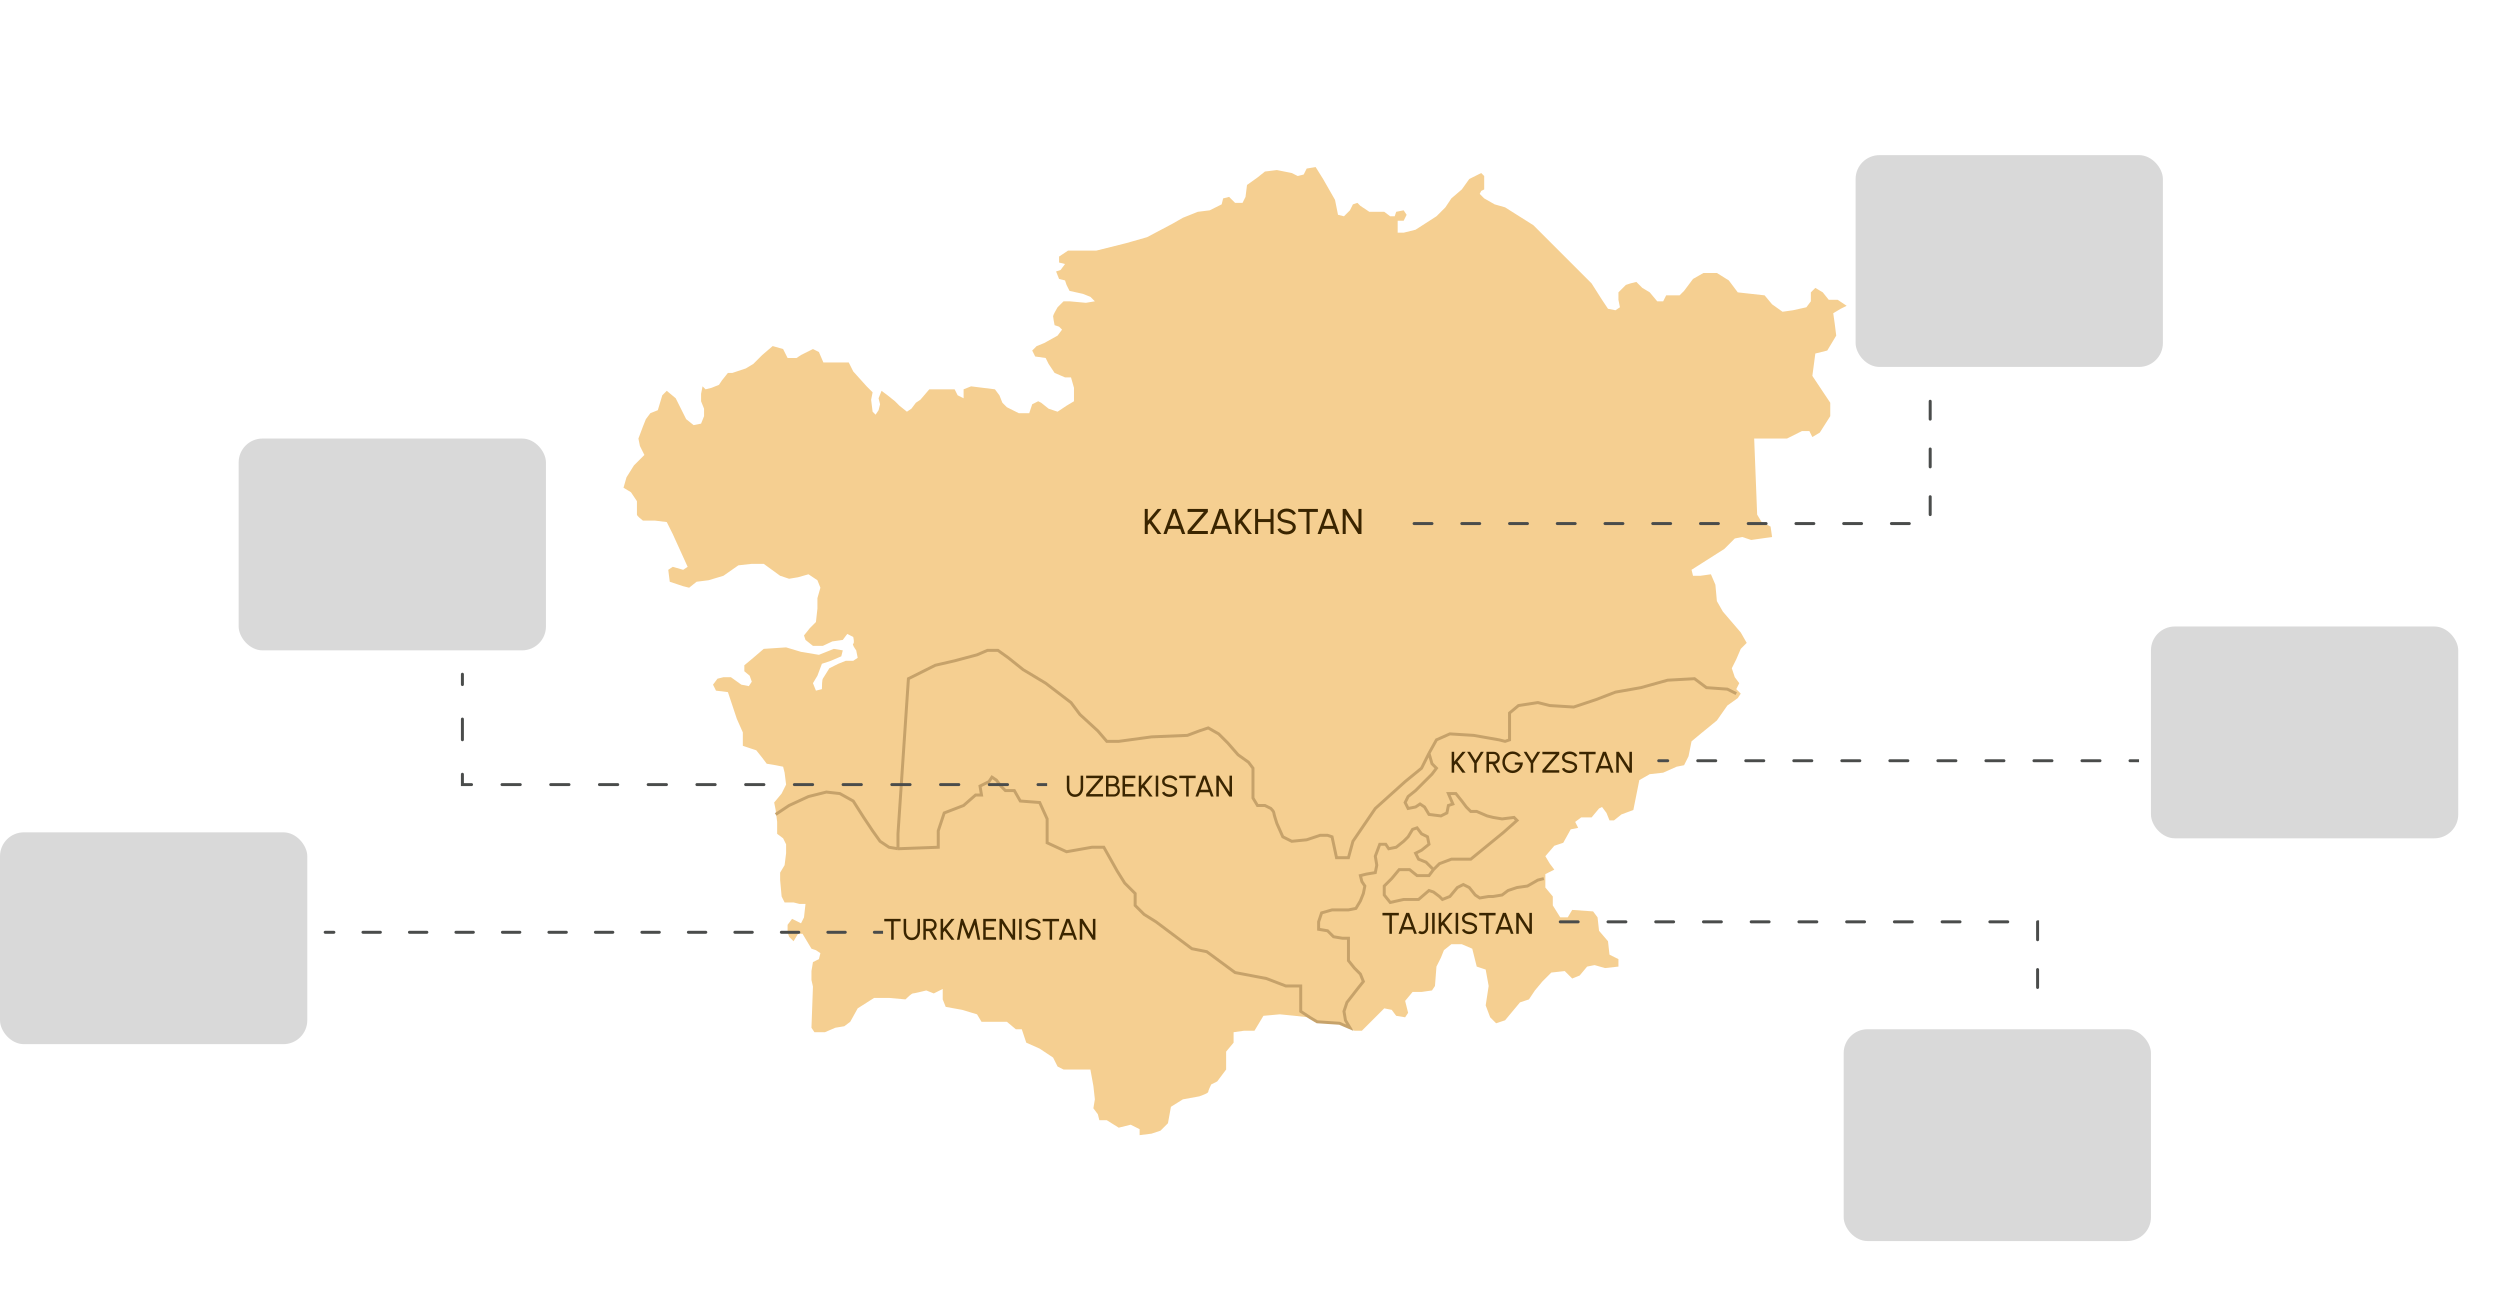 <svg width="838" height="436" viewBox="0 0 838 436" fill="none" xmlns="http://www.w3.org/2000/svg">
<path d="M497.5 59V63.5L496.5 64L496 65L497.5 66.5L501 68.5L504.5 69.5L514 75.5L519.5 81L530.5 92L533.5 95L537 100.5L539 103.5L541.5 104L543 103L542.5 100.5V98L545 95.5L546.5 95L548.5 94.5L550.5 96.5L553 98L555.5 101H557.5L558.5 99H563L564.5 97.5L567.5 93.5L571 91.5H575.5L579.5 94L582.5 98L591.5 99L594 102L597.5 104.5L601 104L605.5 103L607 101V98L608.5 96.5L611 98L613 100.5H616L619 102.5L617 103.5L614.5 105L615 108.5L615.5 112.5L612.5 117.5L608.5 118.5L607.5 126L609.5 129L613.5 135V139.5L610 145L607.5 146.5L606.5 144.5H604L599 147H588L589 172.5L590.5 175L593.5 176.5L594 180L590.5 180.5L587 181L584 180L581.5 180.5L578 184L567 191L567.5 193H570L573.5 192.5L575 196L575.5 201.5L577.5 205L583.5 212L585.5 215.5L583.5 217.5L582 221L580.5 224L581.5 227L583 229L582 231L583.5 232.5L582.5 234L579 236.5L575.5 241.5L570 246L567 248.5L566 253.5L564.5 256.5L562 257L557.5 259L553 259.5L549.5 261.5L547.5 271.5L543.5 273L541 275H539.5L538.5 272.5L537 270.5L536 271L533.5 274H530L528 275.5L529 277.5L526.5 278L524 282.5L521 283.5L518 287L519.5 289.5L521 291.5L518 293V297.5L520.5 300.5V303.5L523 307.5H525.5L527 305L534 305.5L535.5 307.5L536 312L539 315.5L539.5 320L542.5 321.5V324L538 324.5L534.5 323.5L532 324L529.5 327L527 328L524.5 325.5L520 326L517 329L514.5 332L512.5 335L509.5 336L504.5 342L501.5 343L499.5 341L498 337L499 330.5L498 325L495 324L494.5 322L493.5 318L490 316.5H486.5L484 318.5L483 321L481.5 324L481 330.5L480 332L476.5 332.5H473.5L471 335.5L472 339.5L471 341L468 340.5L466.5 338.5L464 338L461.5 340.5L458.5 343.5L456.5 345.5H454L452.5 344.5L450 343H446.5L441 342.5L438.5 341L434 340.5L429 340L423.5 340.5L420.5 345.5H417L413.5 346V349.5L411 352.5V358.5L408 362.5L406 363.5C405.667 364.167 405 365.6 405 366C405 366.4 403 367.167 402 367.5L396.5 368.5L392.5 371L391.5 376.5L389 379L386 380L382 380.5V378.5L379 377L375 378L371 375.5H368.5L368 373.5L366.5 371.5L367 368.5L366.5 364L365.5 358.5H361H356.5L354.5 357.5L353 354.5L348.5 351.5L344 349.5L342.5 345H340.5L337.5 342.5H336H333.5H329L327.5 340L322.5 338.5L317 337.5L316 335V331.5L313 333L310.5 332C309.167 332.333 306.4 333 306 333C305.6 333 304.167 334.333 303.5 335L298 334.5H293L287.5 338L285 342.5L283 344L280 344.5L276.5 346H273L272 344.5L272.5 330.704L272 328.5V325.5L272.5 322.5L274.5 321.5L275 319.5L273.5 318.5L272 318L270.5 315.5L269 313H267.5L266 315.5L264.5 314L264 312.5V310L265.5 308L268.5 309.5L269.5 307.5L270 303H268L266 302.5H263L262 300.5L261.5 295V292.5L263 290L263.5 286V283L262.5 281L260.5 279.5V275.5L260 271.5L259.5 269L262 266L263.5 263L263 259L262.5 257L260 256.5L257 256L255.5 254L253.5 251.5L252 251L249 250V245.5L247 241L244 232L240 231.5L239 229.5L240.5 227.5L242.5 227H245L248.5 229.5L251 230L252 228.5L251.298 226.5L249.5 225V223L252.5 220.5L256 217.5L263.5 217L268.5 218.5L274.5 219.5L279.5 217.5L282.5 218L282 220L278.5 221.5L275.5 222.5L274 226.5L272.5 229L273.5 231.5L275.5 231C275.5 230 275.562 227.9 275.811 227.5C276.06 227.1 277.374 225 278 224L281 222.5L283.5 221.5H286L287.5 220.5L287 218C286.5 217.333 285.6 215.956 286 215.779C286.4 215.602 286.167 214.186 286 213.5L284 212.5L282.5 214.5L279 215L275.811 216.5H272.5L270 214.5L269.5 213L271.5 210.5L273.5 208.5L274 204V200.5L275 197L274 194.5L271 192.5L267.5 193.5L264.5 194L261.5 193L256 189H252L247.5 189.5L242.5 193L237.5 194.5L233.5 195L231 197L229 196.5L224.5 195L224 191L225.5 190L229 191L230.5 190L225.5 179L223.5 175L219.5 174.5H215.5C214.833 174 213.5 172.9 213.5 172.5V168L211.5 165L209 163.5L210 160L212.5 156L216 152.5L214.5 149.5L214 147L215.5 143L216.5 140.5L218 138.5L220.5 137.5L222 132.5L223.5 131L226.5 133.5L230 140.5L232.5 142.5L235 142L236 139.5V137L235 134.5V132L235.5 129.5L236.5 130.5L238.5 130L241 129L242 127.5L244 125H245.5L250 123.5L252.5 122L255.5 119L259 116L262.5 117L264 120H267L268.5 119L272.5 117L274.5 118L276 121.5H284.5L286 124.5L290.5 129.5L292.5 131.5L292 134L292.5 138L293.5 139L294.5 137.5L295 135.5L294.5 133.5L295.5 131L297.5 132.5L300 134.5L301.5 136L304 138L305.5 137L307 135L308.5 134L311.5 130.5H315.5H320L321 132.5L323 133.5V130.5L325.5 129.5L329.5 130L333.5 130.5L335 132.5L336 135L337.5 136.5L341.5 138.5H345L346 135.5L348 134.5L349 135L351.5 137L354.5 138L357.5 136L360 134.5V130L359 126.5H357L353.5 125L351.5 122L350.5 120L347 119.5L346 117.5L347.5 116L350 115L354.5 112.5L356 110.5L355 109.5L353.5 109C353.333 108.167 353 106.4 353 106C353 105.6 354 103.833 354.5 103L356.5 101H358.5L364 101.5L367 101L365.5 99.5L363 98.5L358.5 97.5L357.5 95.5L357 94L355 93.5L354 91L355.5 90.5L357 88.5L355 88V86L358 84H367.5L377.5 81.5L384.5 79.5L393 75L396.5 73L401.5 71L405.5 70.5L409.5 68.5L410 66.5L412 66L414 68H416.5L417.5 66L418 62L421.5 59.5L424 57.5L428 57L433 58L435 59L437 58.5L438 56.5L441 56L443.5 60L445.5 63.5L447.5 67L448.5 72L450.5 72.5L452.5 70.5L453.5 68.5L455 68L456 69L459 71H464L466 72.5H467.5L468 71L470.5 70.5L471.5 72L470.5 74H468.5V78H470.5L474.5 77L481.5 72.5L484.5 69.5L486.5 66.5L490 63.5L492.5 60L496.5 58L497.5 59Z" fill="#F5CF91"/>
<path d="M260 273L264.5 270L271 267L277 265.5L281.5 266L286 268.5L289.5 274L292.5 278.5L295 282L298 284L301 284.5M301 284.5V279.5L304.5 227.5L313.5 223L320 221.5L327.5 219.5L331 218H334.5L338 220.5L343 224.5L350.5 229L359 235.5L362 239.5L368 245L371 248.5H375L386 247L398 246.5L402 245L405 244L408.5 246L411.5 249L415 253L418.5 255.5L420 257.5V267.5L421.5 270H424L426 271C426.333 271.333 427 272.1 427 272.5C427 272.9 427.667 275 428 276L430 280.5L433 282L438 281.5L442.5 280H445L446.5 280.5L448 287.5H452L453.5 282L461 271L471 262L476.5 257.5L479 252.5M301 284.5L314.5 284V278.5L316.5 272.5L323 270L327 266.5H329L328.5 263.5L331.5 262L332.5 260.5L334 261.5L335.5 263.5L337 265H340L342 268.5L348.5 269L351 274.5V278.5V282.5L357.5 285.5L366 284H370L374.5 292L377 296L380.5 299.5V303.5L383.5 306.5L387.5 309L399.5 318L404.5 319L414 326L424.5 328L431 330.5H436V335V339L439 341L441.5 342.5L449 343L452.5 344.5L451 342L450.5 339L451.5 336L455 331.5L457 329L456 326.5L454 324.5L452 322V314.5H450L447 314L445 312L442 311.5V309L443 306L446.5 305H452L454.5 304.5L456 302L457 299.5L457.5 297L456.5 295.5L456 293.5L458 293L461 292.5L461.5 290L461 287L462.5 283H464.5L465.5 284.5L468 284L470.5 282L472 280.5L473.5 278L475 277.5L476.5 279.5L478.5 280.5L479 283L476.5 285L474.5 286L475.5 288L478 289L480.5 291.5M479 252.5L481.5 248L486 246L494 246.5L502.5 248L504.5 248.5L506 248V245.5V239L509 236.5L515.5 235.5L519.5 236.5L527.5 237L535 234.5L541.5 232L550 230.5L559 228L568 227.5L572 230.5L579 231L582 232.5M479 252.5L480 256L481.5 257.5L480 259.5L477 262.5L474.5 265L472 267L471 269L472 271L474.5 270.5L476 269.5L477.5 270.5L479 273L483 273.5L485 272.5L485.5 270L487 269.5L485.5 266H488L490 268.5L491.5 270.5L493 272H495L498.5 273.5L500.5 274L503.5 274.5L507.5 274L508.5 275L504 279L493 288H486.5L482.5 289.5L480.5 291.5M480.5 291.5L479 293.5H475L472.5 291.5H469L466.5 294.5L464 297V300L466 302.5L470.5 301.5H475.5L479 298.5L480.5 299L482.5 300.5L483.5 301.5L486 300.5L488.5 297.5L490.5 296.5L492.5 297.5L494.5 300L496 301L499 300.5H500.5L503.5 300L505.5 298.5L508.5 297.5L512 297L515.5 295L517.5 294.5" stroke="#C6A26A"/>
<path d="M389.312 179H388.01L385.358 175.358L384.728 176.114V179H383.72V170.6H384.728V174.548L388.034 170.6H389.348L386.018 174.566L389.312 179ZM393.026 170.6H394.244L397.298 179H396.23L395.606 177.284H391.664L391.046 179H389.972L393.026 170.6ZM392.036 176.276H395.234L393.632 171.89L392.036 176.276ZM398.082 179V177.992L403.524 171.608H398.082V170.6H404.874V171.608L399.432 177.992H404.874V179H398.082ZM408.706 170.6H409.924L412.978 179H411.91L411.286 177.284H407.344L406.726 179H405.652L408.706 170.6ZM407.716 176.276H410.914L409.312 171.89L407.716 176.276ZM419.664 179H418.362L415.71 175.358L415.08 176.114V179H414.072V170.6H415.08V174.548L418.386 170.6H419.7L416.37 174.566L419.664 179ZM425.882 170.6H426.89V179H425.882V175.004H421.724V179H420.716V170.6H421.724V173.996H425.882V170.6ZM431.291 179.156C430.839 179.156 430.403 179.086 429.983 178.946C429.563 178.802 429.195 178.598 428.879 178.334C428.567 178.07 428.345 177.756 428.213 177.392L429.155 177.038C429.235 177.262 429.383 177.458 429.599 177.626C429.819 177.79 430.077 177.918 430.373 178.01C430.669 178.102 430.975 178.148 431.291 178.148C431.651 178.148 431.985 178.09 432.293 177.974C432.605 177.854 432.857 177.688 433.049 177.476C433.241 177.264 433.337 177.016 433.337 176.732C433.337 176.44 433.237 176.202 433.037 176.018C432.837 175.83 432.581 175.682 432.269 175.574C431.957 175.462 431.631 175.376 431.291 175.316C430.711 175.22 430.191 175.084 429.731 174.908C429.275 174.728 428.913 174.478 428.645 174.158C428.381 173.838 428.249 173.416 428.249 172.892C428.249 172.404 428.389 171.978 428.669 171.614C428.953 171.25 429.327 170.968 429.791 170.768C430.255 170.568 430.755 170.468 431.291 170.468C431.735 170.468 432.165 170.538 432.581 170.678C433.001 170.814 433.371 171.014 433.691 171.278C434.011 171.542 434.241 171.864 434.381 172.244L433.427 172.592C433.347 172.364 433.197 172.168 432.977 172.004C432.761 171.836 432.505 171.708 432.209 171.62C431.917 171.528 431.611 171.482 431.291 171.482C430.935 171.478 430.603 171.536 430.295 171.656C429.987 171.776 429.737 171.942 429.545 172.154C429.353 172.366 429.257 172.612 429.257 172.892C429.257 173.228 429.345 173.486 429.521 173.666C429.701 173.842 429.945 173.974 430.253 174.062C430.561 174.15 430.907 174.228 431.291 174.296C431.835 174.388 432.339 174.534 432.803 174.734C433.267 174.93 433.639 175.192 433.919 175.52C434.203 175.848 434.345 176.252 434.345 176.732C434.345 177.22 434.203 177.646 433.919 178.01C433.639 178.374 433.267 178.656 432.803 178.856C432.339 179.056 431.835 179.156 431.291 179.156ZM441.754 170.6V171.608H438.958V179H437.95V171.608H435.16V170.6H441.754ZM444.706 170.6H445.924L448.978 179H447.91L447.286 177.284H443.344L442.726 179H441.652L444.706 170.6ZM443.716 176.276H446.914L445.312 171.89L443.716 176.276ZM450.072 179V170.6H451.164L455.358 177.176V170.6H456.366V179H455.28L451.08 172.424V179H450.072Z" fill="#3A2500"/>
<path d="M491.26 259H490.175L487.965 255.965L487.44 256.595V259H486.6V252H487.44V255.29L490.195 252H491.29L488.515 255.305L491.26 259ZM496.369 252H497.359L494.989 255.835V259H494.149V255.835L491.779 252H492.769L494.569 254.915L496.369 252ZM498.27 259V252H500.73C501.103 252 501.44 252.092 501.74 252.275C502.043 252.458 502.283 252.707 502.46 253.02C502.64 253.33 502.73 253.677 502.73 254.06C502.73 254.397 502.663 254.703 502.53 254.98C502.397 255.257 502.213 255.488 501.98 255.675C501.75 255.858 501.488 255.985 501.195 256.055L502.895 259H501.925L500.255 256.125H499.11V259H498.27ZM499.11 255.285H500.645C500.872 255.285 501.08 255.23 501.27 255.12C501.46 255.007 501.61 254.855 501.72 254.665C501.833 254.472 501.89 254.255 501.89 254.015C501.89 253.772 501.833 253.555 501.72 253.365C501.61 253.172 501.46 253.02 501.27 252.91C501.08 252.797 500.872 252.74 500.645 252.74H499.11V255.285ZM507.033 259.13C506.549 259.13 506.098 259.037 505.678 258.85C505.261 258.66 504.896 258.398 504.583 258.065C504.273 257.728 504.029 257.342 503.853 256.905C503.676 256.465 503.588 255.995 503.588 255.495C503.588 254.978 503.679 254.5 503.863 254.06C504.049 253.62 504.303 253.237 504.623 252.91C504.946 252.583 505.314 252.33 505.728 252.15C506.144 251.967 506.584 251.875 507.048 251.875C507.574 251.875 508.076 251.998 508.553 252.245C509.029 252.492 509.439 252.848 509.783 253.315L509.033 253.72C508.776 253.393 508.471 253.143 508.118 252.97C507.768 252.797 507.408 252.71 507.038 252.71C506.684 252.71 506.349 252.782 506.033 252.925C505.719 253.068 505.441 253.268 505.198 253.525C504.958 253.782 504.769 254.078 504.633 254.415C504.496 254.752 504.428 255.117 504.428 255.51C504.428 255.893 504.496 256.253 504.633 256.59C504.769 256.927 504.956 257.223 505.193 257.48C505.433 257.733 505.711 257.932 506.028 258.075C506.344 258.218 506.683 258.29 507.043 258.29C507.329 258.29 507.601 258.242 507.858 258.145C508.118 258.048 508.356 257.912 508.573 257.735C508.793 257.558 508.979 257.35 509.133 257.11C509.289 256.87 509.408 256.607 509.488 256.32H507.763V255.57H510.468C510.464 256.06 510.371 256.52 510.188 256.95C510.008 257.38 509.759 257.758 509.443 258.085C509.129 258.412 508.766 258.668 508.352 258.855C507.943 259.038 507.503 259.13 507.033 259.13ZM515.314 252H516.304L513.934 255.835V259H513.094V255.835L510.724 252H511.714L513.514 254.915L515.314 252ZM517.005 259V258.16L521.54 252.84H517.005V252H522.665V252.84L518.13 258.16H522.665V259H517.005ZM526.126 259.13C525.749 259.13 525.386 259.072 525.036 258.955C524.686 258.835 524.379 258.665 524.116 258.445C523.856 258.225 523.671 257.963 523.561 257.66L524.346 257.365C524.412 257.552 524.536 257.715 524.716 257.855C524.899 257.992 525.114 258.098 525.361 258.175C525.607 258.252 525.862 258.29 526.126 258.29C526.426 258.29 526.704 258.242 526.961 258.145C527.221 258.045 527.431 257.907 527.591 257.73C527.751 257.553 527.831 257.347 527.831 257.11C527.831 256.867 527.747 256.668 527.581 256.515C527.414 256.358 527.201 256.235 526.941 256.145C526.681 256.052 526.409 255.98 526.126 255.93C525.642 255.85 525.209 255.737 524.826 255.59C524.446 255.44 524.144 255.232 523.921 254.965C523.701 254.698 523.591 254.347 523.591 253.91C523.591 253.503 523.707 253.148 523.941 252.845C524.177 252.542 524.489 252.307 524.876 252.14C525.262 251.973 525.679 251.89 526.126 251.89C526.496 251.89 526.854 251.948 527.201 252.065C527.551 252.178 527.859 252.345 528.126 252.565C528.392 252.785 528.584 253.053 528.701 253.37L527.906 253.66C527.839 253.47 527.714 253.307 527.531 253.17C527.351 253.03 527.137 252.923 526.891 252.85C526.647 252.773 526.392 252.735 526.126 252.735C525.829 252.732 525.552 252.78 525.296 252.88C525.039 252.98 524.831 253.118 524.671 253.295C524.511 253.472 524.431 253.677 524.431 253.91C524.431 254.19 524.504 254.405 524.651 254.555C524.801 254.702 525.004 254.812 525.261 254.885C525.517 254.958 525.806 255.023 526.126 255.08C526.579 255.157 526.999 255.278 527.386 255.445C527.772 255.608 528.082 255.827 528.316 256.1C528.552 256.373 528.671 256.71 528.671 257.11C528.671 257.517 528.552 257.872 528.316 258.175C528.082 258.478 527.772 258.713 527.386 258.88C526.999 259.047 526.579 259.13 526.126 259.13ZM534.844 252V252.84H532.514V259H531.674V252.84H529.349V252H534.844ZM537.304 252H538.319L540.864 259H539.974L539.454 257.57H536.169L535.654 259H534.759L537.304 252ZM536.479 256.73H539.144L537.809 253.075L536.479 256.73ZM541.776 259V252H542.686L546.181 257.48V252H547.021V259H546.116L542.616 253.52V259H541.776Z" fill="#3A2500"/>
<path d="M468.895 306V306.84H466.565V313H465.725V306.84H463.4V306H468.895ZM471.355 306H472.37L474.915 313H474.025L473.505 311.57H470.22L469.705 313H468.81L471.355 306ZM470.53 310.73H473.195L471.86 307.075L470.53 310.73ZM476.673 313.13C476.439 313.13 476.211 313.09 475.988 313.01C475.764 312.933 475.561 312.817 475.378 312.66L475.913 312.01C476.009 312.093 476.121 312.162 476.248 312.215C476.378 312.265 476.519 312.29 476.673 312.29C476.893 312.29 477.093 312.232 477.273 312.115C477.453 311.998 477.596 311.845 477.703 311.655C477.813 311.465 477.868 311.262 477.868 311.045V306H478.708V311.045C478.708 311.418 478.616 311.763 478.433 312.08C478.249 312.393 478.004 312.647 477.698 312.84C477.391 313.033 477.049 313.13 476.673 313.13ZM480.059 313V306H480.899V313H480.059ZM486.912 313H485.827L483.617 309.965L483.092 310.595V313H482.252V306H483.092V309.29L485.847 306H486.942L484.167 309.305L486.912 313ZM487.939 313V306H488.779V313H487.939ZM492.598 313.13C492.222 313.13 491.858 313.072 491.508 312.955C491.158 312.835 490.852 312.665 490.588 312.445C490.328 312.225 490.143 311.963 490.033 311.66L490.818 311.365C490.885 311.552 491.008 311.715 491.188 311.855C491.372 311.992 491.587 312.098 491.833 312.175C492.08 312.252 492.335 312.29 492.598 312.29C492.898 312.29 493.177 312.242 493.433 312.145C493.693 312.045 493.903 311.907 494.063 311.73C494.223 311.553 494.303 311.347 494.303 311.11C494.303 310.867 494.22 310.668 494.053 310.515C493.887 310.358 493.673 310.235 493.413 310.145C493.153 310.052 492.882 309.98 492.598 309.93C492.115 309.85 491.682 309.737 491.298 309.59C490.918 309.44 490.617 309.232 490.393 308.965C490.173 308.698 490.063 308.347 490.063 307.91C490.063 307.503 490.18 307.148 490.413 306.845C490.65 306.542 490.962 306.307 491.348 306.14C491.735 305.973 492.152 305.89 492.598 305.89C492.968 305.89 493.327 305.948 493.673 306.065C494.023 306.178 494.332 306.345 494.598 306.565C494.865 306.785 495.057 307.053 495.173 307.37L494.378 307.66C494.312 307.47 494.187 307.307 494.003 307.17C493.823 307.03 493.61 306.923 493.363 306.85C493.12 306.773 492.865 306.735 492.598 306.735C492.302 306.732 492.025 306.78 491.768 306.88C491.512 306.98 491.303 307.118 491.143 307.295C490.983 307.472 490.903 307.677 490.903 307.91C490.903 308.19 490.977 308.405 491.123 308.555C491.273 308.702 491.477 308.812 491.733 308.885C491.99 308.958 492.278 309.023 492.598 309.08C493.052 309.157 493.472 309.278 493.858 309.445C494.245 309.608 494.555 309.827 494.788 310.1C495.025 310.373 495.143 310.71 495.143 311.11C495.143 311.517 495.025 311.872 494.788 312.175C494.555 312.478 494.245 312.713 493.858 312.88C493.472 313.047 493.052 313.13 492.598 313.13ZM501.317 306V306.84H498.987V313H498.147V306.84H495.822V306H501.317ZM503.777 306H504.792L507.337 313H506.447L505.927 311.57H502.642L502.127 313H501.232L503.777 306ZM502.952 310.73H505.617L504.282 307.075L502.952 310.73ZM508.248 313V306H509.158L512.653 311.48V306H513.493V313H512.588L509.088 307.52V313H508.248Z" fill="#3A2500"/>
<path d="M360.34 267.13C359.78 267.13 359.293 266.993 358.88 266.72C358.47 266.447 358.153 266.08 357.93 265.62C357.71 265.157 357.6 264.643 357.6 264.08V260H358.44V264.08C358.44 264.48 358.513 264.848 358.66 265.185C358.81 265.522 359.025 265.79 359.305 265.99C359.588 266.19 359.933 266.29 360.34 266.29C360.753 266.29 361.1 266.19 361.38 265.99C361.66 265.787 361.872 265.518 362.015 265.185C362.162 264.848 362.235 264.48 362.235 264.08V260H363.075V264.08C363.075 264.503 363.012 264.9 362.885 265.27C362.758 265.637 362.575 265.96 362.335 266.24C362.098 266.52 361.812 266.738 361.475 266.895C361.138 267.052 360.76 267.13 360.34 267.13ZM364.08 267V266.16L368.615 260.84H364.08V260H369.74V260.84L365.205 266.16H369.74V267H364.08ZM370.735 267V260H373.15C373.496 260 373.811 260.072 374.095 260.215C374.381 260.355 374.608 260.56 374.775 260.83C374.941 261.1 375.025 261.423 375.025 261.8C375.025 262.003 374.99 262.2 374.92 262.39C374.853 262.577 374.76 262.738 374.64 262.875C374.523 263.008 374.39 263.098 374.24 263.145C374.45 263.198 374.628 263.293 374.775 263.43C374.921 263.563 375.04 263.72 375.13 263.9C375.223 264.08 375.29 264.268 375.33 264.465C375.37 264.662 375.39 264.852 375.39 265.035C375.39 265.422 375.301 265.763 375.125 266.06C374.951 266.353 374.718 266.583 374.425 266.75C374.131 266.917 373.808 267 373.455 267H370.735ZM371.575 266.26H373.38C373.61 266.26 373.818 266.202 374.005 266.085C374.195 265.965 374.346 265.802 374.46 265.595C374.573 265.388 374.63 265.155 374.63 264.895C374.63 264.665 374.573 264.448 374.46 264.245C374.346 264.038 374.195 263.872 374.005 263.745C373.818 263.618 373.61 263.555 373.38 263.555H371.575V266.26ZM371.575 262.83H373.07C373.376 262.83 373.638 262.74 373.855 262.56C374.075 262.377 374.185 262.122 374.185 261.795C374.185 261.442 374.075 261.178 373.855 261.005C373.638 260.828 373.376 260.74 373.07 260.74H371.575V262.83ZM376.272 267V260H380.567V260.84H377.112V262.83H379.942V263.67H377.112V266.16H380.567V267H376.272ZM386.381 267H385.296L383.086 263.965L382.561 264.595V267H381.721V260H382.561V263.29L385.316 260H386.411L383.636 263.305L386.381 267ZM387.408 267V260H388.248V267H387.408ZM392.067 267.13C391.69 267.13 391.327 267.072 390.977 266.955C390.627 266.835 390.32 266.665 390.057 266.445C389.797 266.225 389.612 265.963 389.502 265.66L390.287 265.365C390.354 265.552 390.477 265.715 390.657 265.855C390.84 265.992 391.055 266.098 391.302 266.175C391.549 266.252 391.804 266.29 392.067 266.29C392.367 266.29 392.645 266.242 392.902 266.145C393.162 266.045 393.372 265.907 393.532 265.73C393.692 265.553 393.772 265.347 393.772 265.11C393.772 264.867 393.689 264.668 393.522 264.515C393.355 264.358 393.142 264.235 392.882 264.145C392.622 264.052 392.35 263.98 392.067 263.93C391.584 263.85 391.15 263.737 390.767 263.59C390.387 263.44 390.085 263.232 389.862 262.965C389.642 262.698 389.532 262.347 389.532 261.91C389.532 261.503 389.649 261.148 389.882 260.845C390.119 260.542 390.43 260.307 390.817 260.14C391.204 259.973 391.62 259.89 392.067 259.89C392.437 259.89 392.795 259.948 393.142 260.065C393.492 260.178 393.8 260.345 394.067 260.565C394.334 260.785 394.525 261.053 394.642 261.37L393.847 261.66C393.78 261.47 393.655 261.307 393.472 261.17C393.292 261.03 393.079 260.923 392.832 260.85C392.589 260.773 392.334 260.735 392.067 260.735C391.77 260.732 391.494 260.78 391.237 260.88C390.98 260.98 390.772 261.118 390.612 261.295C390.452 261.472 390.372 261.677 390.372 261.91C390.372 262.19 390.445 262.405 390.592 262.555C390.742 262.702 390.945 262.812 391.202 262.885C391.459 262.958 391.747 263.023 392.067 263.08C392.52 263.157 392.94 263.278 393.327 263.445C393.714 263.608 394.024 263.827 394.257 264.1C394.494 264.373 394.612 264.71 394.612 265.11C394.612 265.517 394.494 265.872 394.257 266.175C394.024 266.478 393.714 266.713 393.327 266.88C392.94 267.047 392.52 267.13 392.067 267.13ZM400.786 260V260.84H398.456V267H397.616V260.84H395.291V260H400.786ZM403.246 260H404.261L406.806 267H405.916L405.396 265.57H402.111L401.596 267H400.701L403.246 260ZM402.421 264.73H405.086L403.751 261.075L402.421 264.73ZM407.717 267V260H408.627L412.122 265.48V260H412.962V267H412.057L408.557 261.52V267H407.717Z" fill="#3A2500"/>
<path d="M301.895 308V308.84H299.565V315H298.725V308.84H296.4V308H301.895ZM305.639 315.13C305.079 315.13 304.592 314.993 304.179 314.72C303.769 314.447 303.452 314.08 303.229 313.62C303.009 313.157 302.899 312.643 302.899 312.08V308H303.739V312.08C303.739 312.48 303.812 312.848 303.959 313.185C304.109 313.522 304.324 313.79 304.604 313.99C304.887 314.19 305.232 314.29 305.639 314.29C306.052 314.29 306.399 314.19 306.679 313.99C306.959 313.787 307.17 313.518 307.314 313.185C307.46 312.848 307.534 312.48 307.534 312.08V308H308.374V312.08C308.374 312.503 308.31 312.9 308.184 313.27C308.057 313.637 307.874 313.96 307.634 314.24C307.397 314.52 307.11 314.738 306.774 314.895C306.437 315.052 306.059 315.13 305.639 315.13ZM309.51 315V308H311.97C312.343 308 312.68 308.092 312.98 308.275C313.283 308.458 313.523 308.707 313.7 309.02C313.88 309.33 313.97 309.677 313.97 310.06C313.97 310.397 313.903 310.703 313.77 310.98C313.637 311.257 313.453 311.488 313.22 311.675C312.99 311.858 312.728 311.985 312.435 312.055L314.135 315H313.165L311.495 312.125H310.35V315H309.51ZM310.35 311.285H311.885C312.112 311.285 312.32 311.23 312.51 311.12C312.7 311.007 312.85 310.855 312.96 310.665C313.073 310.472 313.13 310.255 313.13 310.015C313.13 309.772 313.073 309.555 312.96 309.365C312.85 309.172 312.7 309.02 312.51 308.91C312.32 308.797 312.112 308.74 311.885 308.74H310.35V311.285ZM319.951 315H318.866L316.656 311.965L316.131 312.595V315H315.291V308H316.131V311.29L318.886 308H319.981L317.206 311.305L319.951 315ZM320.77 315L322.125 308H322.77L324.66 312.97L326.545 308H327.19L328.55 315H327.695L326.71 309.92L324.935 314.62H324.38L322.605 309.92L321.625 315H320.77ZM329.579 315V308H333.874V308.84H330.419V310.83H333.249V311.67H330.419V314.16H333.874V315H329.579ZM335.028 315V308H335.938L339.433 313.48V308H340.273V315H339.368L335.868 309.52V315H335.028ZM341.623 315V308H342.463V315H341.623ZM346.282 315.13C345.905 315.13 345.542 315.072 345.192 314.955C344.842 314.835 344.535 314.665 344.272 314.445C344.012 314.225 343.827 313.963 343.717 313.66L344.502 313.365C344.568 313.552 344.692 313.715 344.872 313.855C345.055 313.992 345.27 314.098 345.517 314.175C345.763 314.252 346.018 314.29 346.282 314.29C346.582 314.29 346.86 314.242 347.117 314.145C347.377 314.045 347.587 313.907 347.747 313.73C347.907 313.553 347.987 313.347 347.987 313.11C347.987 312.867 347.903 312.668 347.737 312.515C347.57 312.358 347.357 312.235 347.097 312.145C346.837 312.052 346.565 311.98 346.282 311.93C345.798 311.85 345.365 311.737 344.982 311.59C344.602 311.44 344.3 311.232 344.077 310.965C343.857 310.698 343.747 310.347 343.747 309.91C343.747 309.503 343.863 309.148 344.097 308.845C344.333 308.542 344.645 308.307 345.032 308.14C345.418 307.973 345.835 307.89 346.282 307.89C346.652 307.89 347.01 307.948 347.357 308.065C347.707 308.178 348.015 308.345 348.282 308.565C348.548 308.785 348.74 309.053 348.857 309.37L348.062 309.66C347.995 309.47 347.87 309.307 347.687 309.17C347.507 309.03 347.293 308.923 347.047 308.85C346.803 308.773 346.548 308.735 346.282 308.735C345.985 308.732 345.708 308.78 345.452 308.88C345.195 308.98 344.987 309.118 344.827 309.295C344.667 309.472 344.587 309.677 344.587 309.91C344.587 310.19 344.66 310.405 344.807 310.555C344.957 310.702 345.16 310.812 345.417 310.885C345.673 310.958 345.962 311.023 346.282 311.08C346.735 311.157 347.155 311.278 347.542 311.445C347.928 311.608 348.238 311.827 348.472 312.1C348.708 312.373 348.827 312.71 348.827 313.11C348.827 313.517 348.708 313.872 348.472 314.175C348.238 314.478 347.928 314.713 347.542 314.88C347.155 315.047 346.735 315.13 346.282 315.13ZM355 308V308.84H352.67V315H351.83V308.84H349.505V308H355ZM357.461 308H358.476L361.021 315H360.131L359.611 313.57H356.326L355.811 315H354.916L357.461 308ZM356.636 312.73H359.301L357.966 309.075L356.636 312.73ZM361.932 315V308H362.842L366.337 313.48V308H367.177V315H366.272L362.772 309.52V315H361.932Z" fill="#3A2500"/>
<path d="M556 254.5C555.724 254.5 555.5 254.724 555.5 255C555.5 255.276 555.724 255.5 556 255.5V254.5ZM713.981 254.5C713.705 254.5 713.481 254.724 713.481 255C713.481 255.276 713.705 255.5 713.981 255.5V254.5ZM703.919 255.5C704.195 255.5 704.419 255.276 704.419 255C704.419 254.724 704.195 254.5 703.919 254.5V255.5ZM697.881 254.5C697.605 254.5 697.381 254.724 697.381 255C697.381 255.276 697.605 255.5 697.881 255.5V254.5ZM687.819 255.5C688.095 255.5 688.319 255.276 688.319 255C688.319 254.724 688.095 254.5 687.819 254.5V255.5ZM681.781 254.5C681.505 254.5 681.281 254.724 681.281 255C681.281 255.276 681.505 255.5 681.781 255.5V254.5ZM671.719 255.5C671.995 255.5 672.219 255.276 672.219 255C672.219 254.724 671.995 254.5 671.719 254.5V255.5ZM665.681 254.5C665.405 254.5 665.181 254.724 665.181 255C665.181 255.276 665.405 255.5 665.681 255.5V254.5ZM655.619 255.5C655.895 255.5 656.119 255.276 656.119 255C656.119 254.724 655.895 254.5 655.619 254.5V255.5ZM649.581 254.5C649.305 254.5 649.081 254.724 649.081 255C649.081 255.276 649.305 255.5 649.581 255.5V254.5ZM639.519 255.5C639.795 255.5 640.019 255.276 640.019 255C640.019 254.724 639.795 254.5 639.519 254.5V255.5ZM633.481 254.5C633.205 254.5 632.981 254.724 632.981 255C632.981 255.276 633.205 255.5 633.481 255.5V254.5ZM623.419 255.5C623.695 255.5 623.919 255.276 623.919 255C623.919 254.724 623.695 254.5 623.419 254.5V255.5ZM617.381 254.5C617.105 254.5 616.881 254.724 616.881 255C616.881 255.276 617.105 255.5 617.381 255.5V254.5ZM607.319 255.5C607.595 255.5 607.819 255.276 607.819 255C607.819 254.724 607.595 254.5 607.319 254.5V255.5ZM601.281 254.5C601.005 254.5 600.781 254.724 600.781 255C600.781 255.276 601.005 255.5 601.281 255.5V254.5ZM591.219 255.5C591.495 255.5 591.719 255.276 591.719 255C591.719 254.724 591.495 254.5 591.219 254.5V255.5ZM585.181 254.5C584.905 254.5 584.681 254.724 584.681 255C584.681 255.276 584.905 255.5 585.181 255.5V254.5ZM575.119 255.5C575.395 255.5 575.619 255.276 575.619 255C575.619 254.724 575.395 254.5 575.119 254.5V255.5ZM569.081 254.5C568.805 254.5 568.581 254.724 568.581 255C568.581 255.276 568.805 255.5 569.081 255.5V254.5ZM559.019 255.5C559.295 255.5 559.519 255.276 559.519 255C559.519 254.724 559.295 254.5 559.019 254.5V255.5ZM717 254.5H713.981V255.5H717V254.5ZM703.919 254.5H697.881V255.5H703.919V254.5ZM687.819 254.5H681.781V255.5H687.819V254.5ZM671.719 254.5H665.681V255.5H671.719V254.5ZM655.619 254.5L649.581 254.5V255.5L655.619 255.5V254.5ZM639.519 254.5H633.481V255.5H639.519V254.5ZM623.419 254.5H617.381V255.5H623.419V254.5ZM607.319 254.5H601.281V255.5H607.319V254.5ZM591.219 254.5H585.181V255.5H591.219V254.5ZM575.119 254.5H569.081V255.5H575.119V254.5ZM559.019 254.5H556V255.5H559.019V254.5Z" fill="#4A4C4B"/>
<path d="M474 175.5L647 175.5V131" stroke="#4A4C4B" stroke-linecap="round" stroke-dasharray="6 10"/>
<path d="M155 263H154.5V263.5H155V263ZM155.5 226C155.5 225.724 155.276 225.5 155 225.5C154.724 225.5 154.5 225.724 154.5 226H155.5ZM347.938 262.5C347.661 262.5 347.438 262.724 347.438 263C347.438 263.276 347.661 263.5 347.938 263.5V262.5ZM337.729 263.5C338.005 263.5 338.229 263.276 338.229 263C338.229 262.724 338.005 262.5 337.729 262.5V263.5ZM331.604 262.5C331.328 262.5 331.104 262.724 331.104 263C331.104 263.276 331.328 263.5 331.604 263.5V262.5ZM321.396 263.5C321.672 263.5 321.896 263.276 321.896 263C321.896 262.724 321.672 262.5 321.396 262.5V263.5ZM315.271 262.5C314.995 262.5 314.771 262.724 314.771 263C314.771 263.276 314.995 263.5 315.271 263.5V262.5ZM305.063 263.5C305.339 263.5 305.563 263.276 305.563 263C305.563 262.724 305.339 262.5 305.063 262.5V263.5ZM298.938 262.5C298.661 262.5 298.438 262.724 298.438 263C298.438 263.276 298.661 263.5 298.938 263.5V262.5ZM288.729 263.5C289.005 263.5 289.229 263.276 289.229 263C289.229 262.724 289.005 262.5 288.729 262.5V263.5ZM282.604 262.5C282.328 262.5 282.104 262.724 282.104 263C282.104 263.276 282.328 263.5 282.604 263.5V262.5ZM272.396 263.5C272.672 263.5 272.896 263.276 272.896 263C272.896 262.724 272.672 262.5 272.396 262.5V263.5ZM266.271 262.5C265.995 262.5 265.771 262.724 265.771 263C265.771 263.276 265.995 263.5 266.271 263.5V262.5ZM256.062 263.5C256.339 263.5 256.562 263.276 256.562 263C256.562 262.724 256.339 262.5 256.062 262.5V263.5ZM249.938 262.5C249.661 262.5 249.438 262.724 249.438 263C249.438 263.276 249.661 263.5 249.938 263.5V262.5ZM239.729 263.5C240.005 263.5 240.229 263.276 240.229 263C240.229 262.724 240.005 262.5 239.729 262.5V263.5ZM233.604 262.5C233.328 262.5 233.104 262.724 233.104 263C233.104 263.276 233.328 263.5 233.604 263.5V262.5ZM223.396 263.5C223.672 263.5 223.896 263.276 223.896 263C223.896 262.724 223.672 262.5 223.396 262.5V263.5ZM217.271 262.5C216.995 262.5 216.771 262.724 216.771 263C216.771 263.276 216.995 263.5 217.271 263.5V262.5ZM207.062 263.5C207.339 263.5 207.562 263.276 207.562 263C207.562 262.724 207.339 262.5 207.062 262.5V263.5ZM200.938 262.5C200.661 262.5 200.438 262.724 200.438 263C200.438 263.276 200.661 263.5 200.938 263.5V262.5ZM190.729 263.5C191.005 263.5 191.229 263.276 191.229 263C191.229 262.724 191.005 262.5 190.729 262.5V263.5ZM184.604 262.5C184.328 262.5 184.104 262.724 184.104 263C184.104 263.276 184.328 263.5 184.604 263.5V262.5ZM174.396 263.5C174.672 263.5 174.896 263.276 174.896 263C174.896 262.724 174.672 262.5 174.396 262.5V263.5ZM168.271 262.5C167.995 262.5 167.771 262.724 167.771 263C167.771 263.276 167.995 263.5 168.271 263.5V262.5ZM158.063 263.5C158.339 263.5 158.563 263.276 158.563 263C158.563 262.724 158.339 262.5 158.063 262.5V263.5ZM155.5 259.531C155.5 259.255 155.276 259.031 155 259.031C154.724 259.031 154.5 259.255 154.5 259.531H155.5ZM154.5 247.969C154.5 248.245 154.724 248.469 155 248.469C155.276 248.469 155.5 248.245 155.5 247.969H154.5ZM155.5 241.031C155.5 240.755 155.276 240.531 155 240.531C154.724 240.531 154.5 240.755 154.5 241.031H155.5ZM154.5 229.469C154.5 229.745 154.724 229.969 155 229.969C155.276 229.969 155.5 229.745 155.5 229.469H154.5ZM351 262.5H347.938V263.5H351V262.5ZM337.729 262.5H331.604V263.5H337.729V262.5ZM321.396 262.5H315.271V263.5H321.396V262.5ZM305.063 262.5H298.938V263.5H305.063V262.5ZM288.729 262.5H282.604V263.5H288.729V262.5ZM272.396 262.5H266.271V263.5H272.396V262.5ZM256.062 262.5H249.938V263.5H256.062V262.5ZM239.729 262.5H233.604V263.5H239.729V262.5ZM223.396 262.5L217.271 262.5V263.5L223.396 263.5V262.5ZM207.062 262.5H200.938V263.5H207.062V262.5ZM190.729 262.5H184.604V263.5H190.729V262.5ZM174.396 262.5H168.271V263.5H174.396V262.5ZM158.063 262.5H155V263.5H158.063V262.5ZM155.5 263V259.531H154.5V263H155.5ZM155.5 247.969L155.5 241.031H154.5L154.5 247.969H155.5ZM155.5 229.469V226H154.5V229.469H155.5Z" fill="#4A4C4B"/>
<path d="M109 312C108.724 312 108.5 312.224 108.5 312.5C108.5 312.776 108.724 313 109 313V312ZM293.078 312C292.802 312 292.578 312.224 292.578 312.5C292.578 312.776 292.802 313 293.078 313V312ZM283.339 313C283.615 313 283.839 312.776 283.839 312.5C283.839 312.224 283.615 312 283.339 312V313ZM277.495 312C277.219 312 276.995 312.224 276.995 312.5C276.995 312.776 277.219 313 277.495 313V312ZM267.755 313C268.031 313 268.255 312.776 268.255 312.5C268.255 312.224 268.031 312 267.755 312V313ZM261.911 312C261.635 312 261.411 312.224 261.411 312.5C261.411 312.776 261.635 313 261.911 313V312ZM252.172 313C252.448 313 252.672 312.776 252.672 312.5C252.672 312.224 252.448 312 252.172 312V313ZM246.328 312C246.052 312 245.828 312.224 245.828 312.5C245.828 312.776 246.052 313 246.328 313V312ZM236.589 313C236.865 313 237.089 312.776 237.089 312.5C237.089 312.224 236.865 312 236.589 312V313ZM230.745 312C230.469 312 230.245 312.224 230.245 312.5C230.245 312.776 230.469 313 230.745 313V312ZM221.005 313C221.281 313 221.505 312.776 221.505 312.5C221.505 312.224 221.281 312 221.005 312V313ZM215.161 312C214.885 312 214.661 312.224 214.661 312.5C214.661 312.776 214.885 313 215.161 313V312ZM205.422 313C205.698 313 205.922 312.776 205.922 312.5C205.922 312.224 205.698 312 205.422 312V313ZM199.578 312C199.302 312 199.078 312.224 199.078 312.5C199.078 312.776 199.302 313 199.578 313V312ZM189.839 313C190.115 313 190.339 312.776 190.339 312.5C190.339 312.224 190.115 312 189.839 312V313ZM183.995 312C183.719 312 183.495 312.224 183.495 312.5C183.495 312.776 183.719 313 183.995 313V312ZM174.255 313C174.531 313 174.755 312.776 174.755 312.5C174.755 312.224 174.531 312 174.255 312V313ZM168.411 312C168.135 312 167.911 312.224 167.911 312.5C167.911 312.776 168.135 313 168.411 313V312ZM158.672 313C158.948 313 159.172 312.776 159.172 312.5C159.172 312.224 158.948 312 158.672 312V313ZM152.828 312C152.552 312 152.328 312.224 152.328 312.5C152.328 312.776 152.552 313 152.828 313V312ZM143.089 313C143.365 313 143.589 312.776 143.589 312.5C143.589 312.224 143.365 312 143.089 312V313ZM137.245 312C136.969 312 136.745 312.224 136.745 312.5C136.745 312.776 136.969 313 137.245 313V312ZM127.505 313C127.781 313 128.005 312.776 128.005 312.5C128.005 312.224 127.781 312 127.505 312V313ZM121.661 312C121.385 312 121.161 312.224 121.161 312.5C121.161 312.776 121.385 313 121.661 313V312ZM111.922 313C112.198 313 112.422 312.776 112.422 312.5C112.422 312.224 112.198 312 111.922 312V313ZM296 312H293.078V313H296V312ZM283.339 312H277.495V313H283.339V312ZM267.755 312H261.911V313H267.755V312ZM252.172 312H246.328V313H252.172V312ZM236.589 312H230.745V313H236.589V312ZM221.005 312H215.161V313H221.005V312ZM205.422 312H199.578V313H205.422V312ZM189.839 312H183.995V313H189.839V312ZM174.255 312H168.411V313H174.255V312ZM158.672 312H152.828V313H158.672V312ZM143.089 312H137.245V313H143.089V312ZM127.505 312H121.661V313H127.505V312ZM111.922 312H109V313H111.922V312Z" fill="#4A4C4B"/>
<path d="M523 309L683 309V324.798V340" stroke="#4A4C4B" stroke-linecap="round" stroke-dasharray="6 10"/>
<rect x="622" y="52" width="103" height="71" rx="8" fill="#D9D9D9"/>
<rect x="80" y="147" width="103" height="71" rx="8" fill="#D9D9D9"/>
<rect y="279" width="103" height="71" rx="8" fill="#D9D9D9"/>
<rect x="721" y="210" width="103" height="71" rx="8" fill="#D9D9D9"/>
<rect x="618" y="345" width="103" height="71" rx="8" fill="#D9D9D9"/>
</svg>
